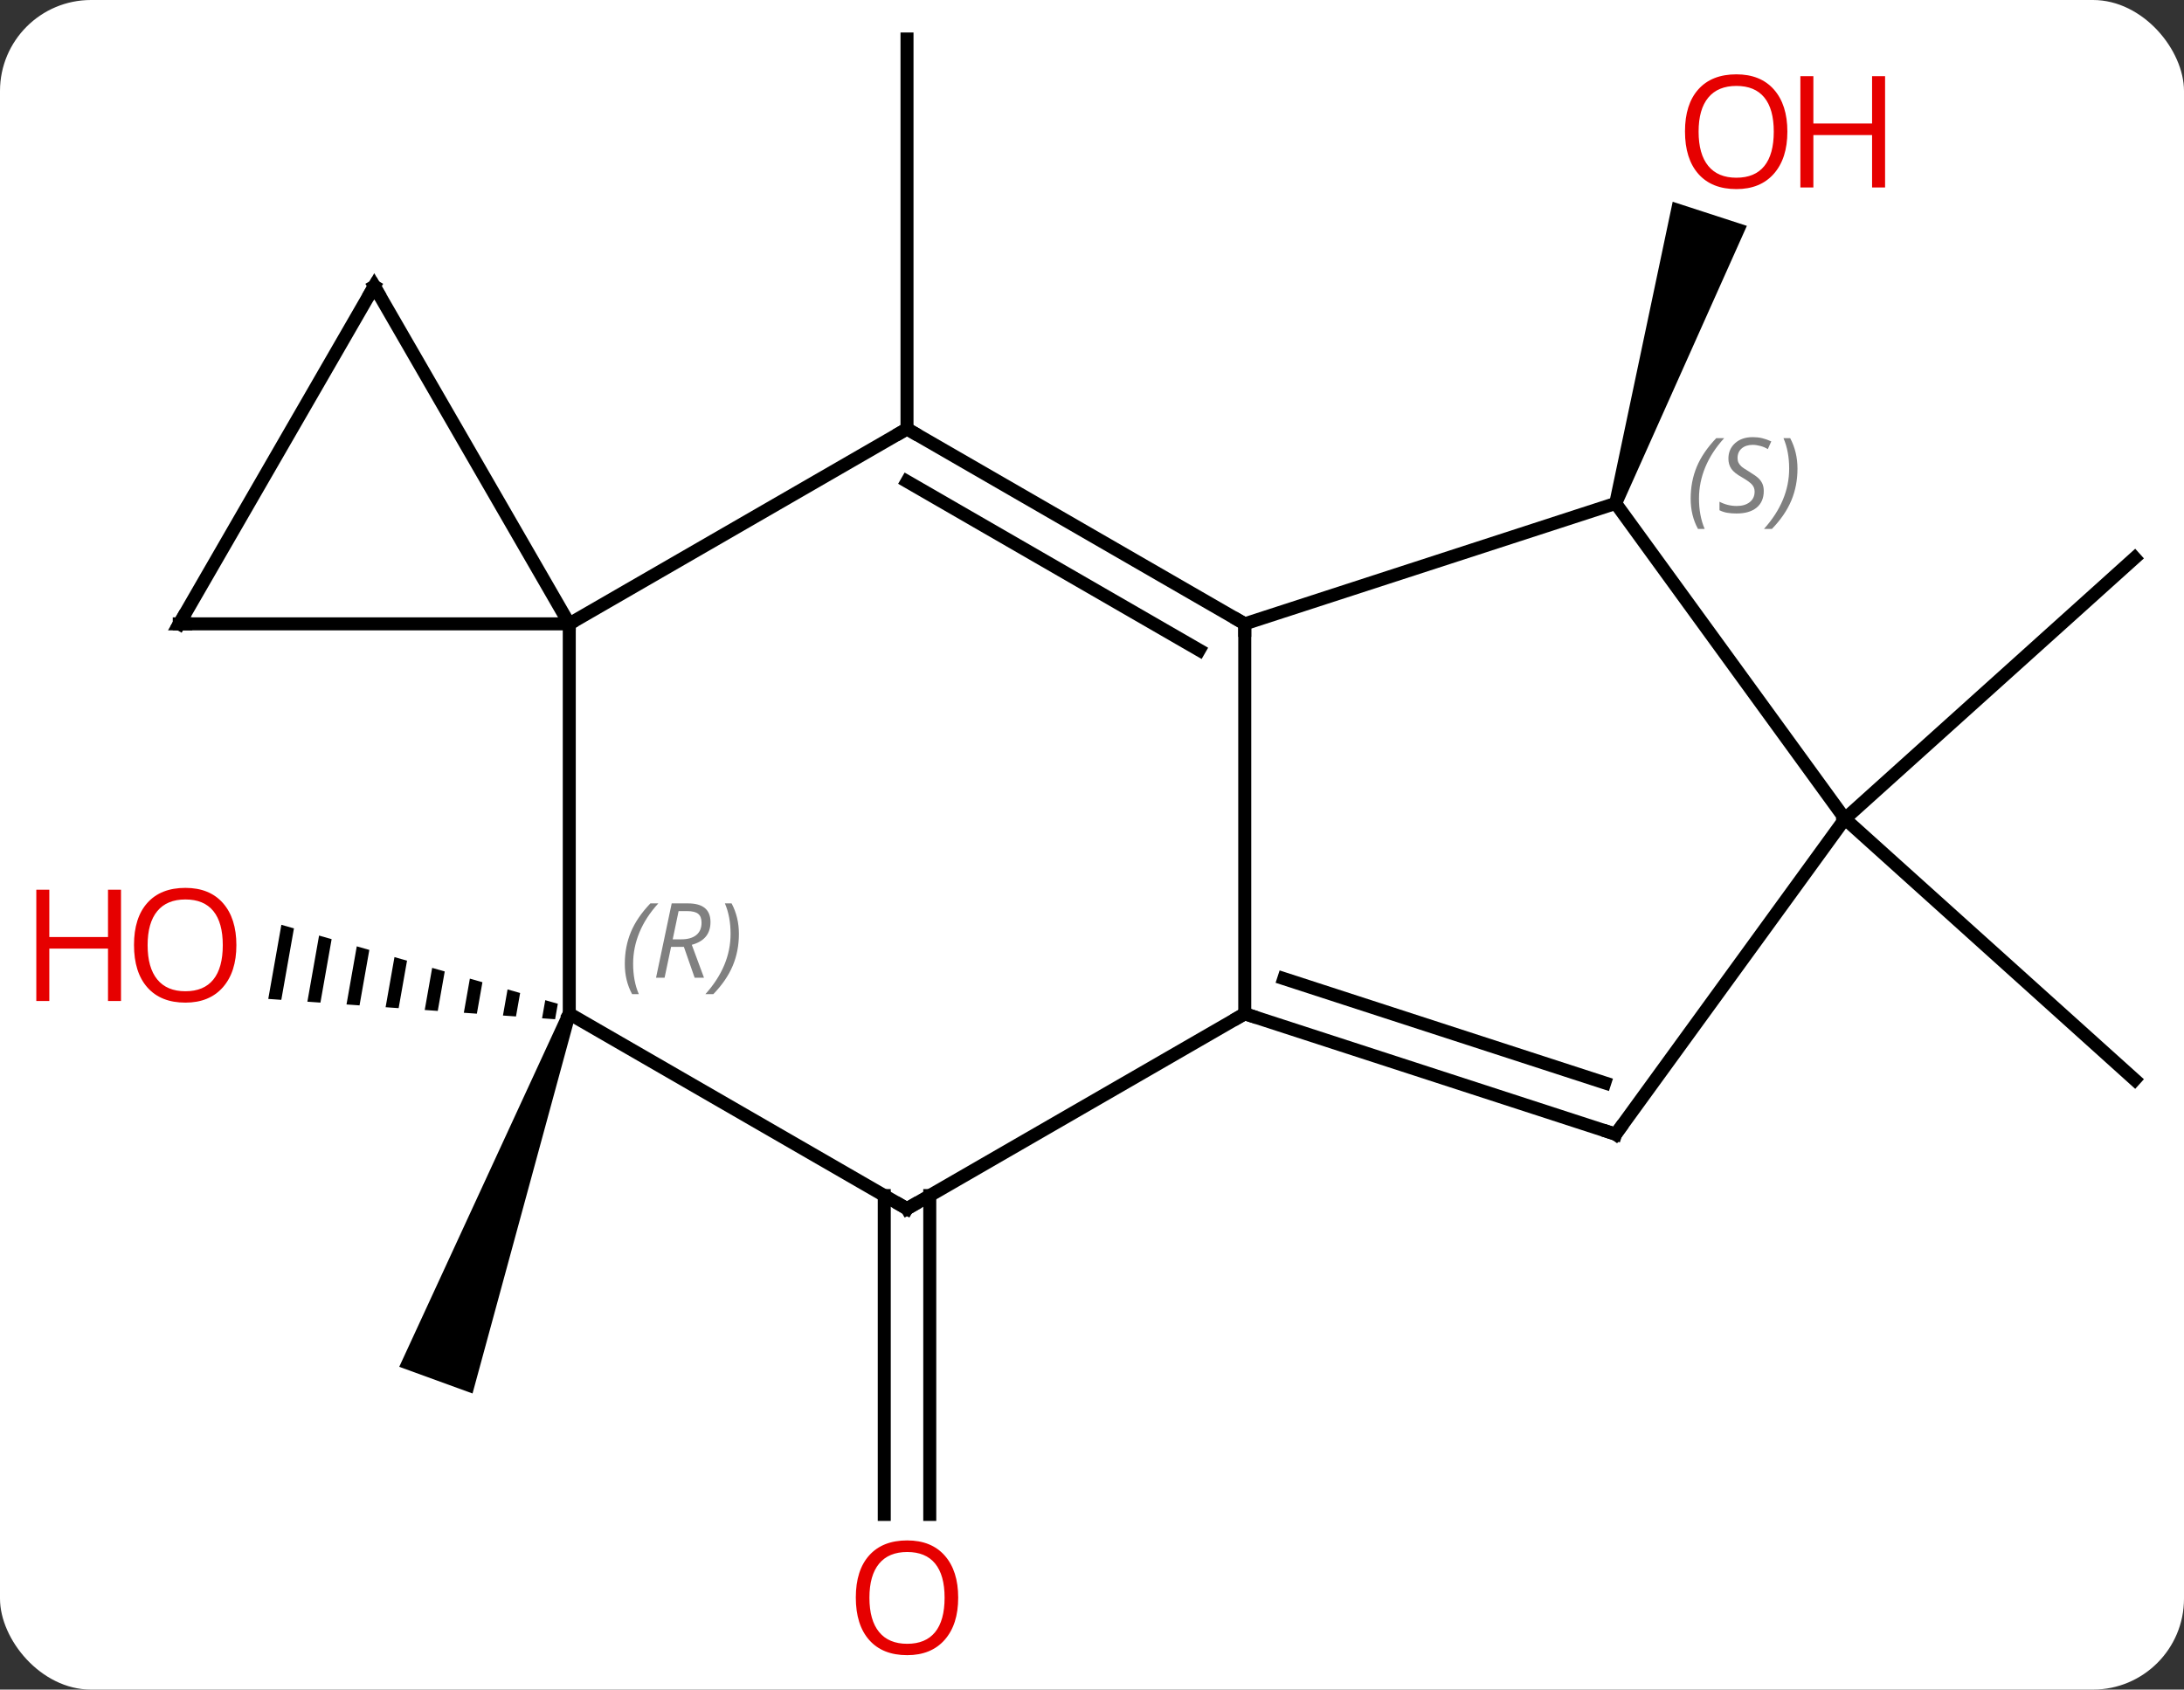 <svg width="168" viewBox="0 0 168 130" style="fill-opacity:1; color-rendering:auto; color-interpolation:auto; text-rendering:auto; stroke:black; stroke-linecap:square; stroke-miterlimit:10; shape-rendering:auto; stroke-opacity:1; fill:black; stroke-dasharray:none; font-weight:normal; stroke-width:1; font-family:'Open Sans'; font-style:normal; stroke-linejoin:miter; font-size:12; stroke-dashoffset:0; image-rendering:auto;" height="130" class="cas-substance-image" xmlns:xlink="http://www.w3.org/1999/xlink" xmlns="http://www.w3.org/2000/svg"><rect x="0" y="0" width="168" height="130" fill="#333333" stroke="none"/><svg class="cas-substance-single-component"><rect y="0" x="0" width="168" stroke="none" ry="7" rx="7" height="130" fill="white" class="cas-substance-group"/><svg y="0" x="0" width="168" viewBox="0 0 168 130" style="fill:black;" height="130" class="cas-substance-single-component-image"><svg><g><g transform="translate(89,63)" style="text-rendering:geometricPrecision; color-rendering:optimizeQuality; color-interpolation:linearRGB; stroke-linecap:butt; image-rendering:optimizeQuality;"><line y2="-30" y1="-60" x2="-19.23" x1="-19.23" style="fill:none;"/><path style="stroke:none;" d="M-45.68 14.829 L-44.74 15.171 L-52.651 44.217 L-58.289 42.165 Z"/><path style="stroke:none;" d="M-67.356 8.156 L-68.364 13.859 L-68.364 13.859 L-67.361 13.93 L-67.361 13.93 L-66.389 8.432 L-67.356 8.156 ZM-64.456 8.984 L-65.355 14.072 L-64.352 14.143 L-64.352 14.143 L-63.49 9.261 L-64.456 8.984 ZM-61.556 9.813 L-62.346 14.285 L-62.346 14.285 L-61.344 14.356 L-61.344 14.356 L-60.59 10.089 L-60.59 10.089 L-61.556 9.813 ZM-58.656 10.641 L-59.338 14.498 L-59.338 14.498 L-58.335 14.569 L-58.335 14.569 L-57.69 10.918 L-58.656 10.641 ZM-55.757 11.47 L-56.329 14.711 L-56.329 14.711 L-55.326 14.782 L-55.326 14.782 L-54.79 11.746 L-55.757 11.47 ZM-52.857 12.298 L-53.321 14.924 L-53.321 14.924 L-52.318 14.995 L-51.89 12.574 L-52.857 12.298 ZM-49.957 13.127 L-50.312 15.137 L-50.312 15.137 L-49.309 15.208 L-49.309 15.208 L-48.99 13.403 L-49.957 13.127 ZM-47.057 13.955 L-47.303 15.35 L-47.303 15.35 L-46.3 15.421 L-46.3 15.421 L-46.09 14.231 L-47.057 13.955 Z"/><line y2="28.99" y1="53.523" x2="-17.48" x1="-17.48" style="fill:none;"/><line y2="28.99" y1="53.523" x2="-20.98" x1="-20.98" style="fill:none;"/><path style="stroke:none;" d="M35.758 -24.116 L34.807 -24.424 L39.668 -47.476 L45.374 -45.622 Z"/><line y2="0" y1="-20.073" x2="52.917" x1="75.21" style="fill:none;"/><line y2="0" y1="20.073" x2="52.917" x1="75.21" style="fill:none;"/><line y2="-30" y1="-15" x2="-19.23" x1="-45.21" style="fill:none;"/><line y2="15" y1="-15" x2="-45.21" x1="-45.21" style="fill:none;"/><line y2="-15" y1="-15" x2="-75.21" x1="-45.21" style="fill:none;"/><line y2="-40.98" y1="-15" x2="-60.21" x1="-45.21" style="fill:none;"/><line y2="-15" y1="-30" x2="6.75" x1="-19.23" style="fill:none;"/><line y2="-12.979" y1="-25.959" x2="3.25" x1="-19.23" style="fill:none;"/><line y2="30" y1="15" x2="-19.23" x1="-45.21" style="fill:none;"/><line y2="-40.98" y1="-15" x2="-60.21" x1="-75.21" style="fill:none;"/><line y2="15" y1="-15" x2="6.75" x1="6.75" style="fill:none;"/><line y2="-24.27" y1="-15" x2="35.283" x1="6.75" style="fill:none;"/><line y2="15" y1="30" x2="6.75" x1="-19.23" style="fill:none;"/><line y2="24.27" y1="15" x2="35.283" x1="6.75" style="fill:none;"/><line y2="20.317" y1="12.296" x2="34.443" x1="9.753" style="fill:none;"/><line y2="0" y1="-24.27" x2="52.917" x1="35.283" style="fill:none;"/><line y2="0" y1="24.27" x2="52.917" x1="35.283" style="fill:none;"/></g><g transform="translate(89,63)" style="fill:rgb(230,0,0); text-rendering:geometricPrecision; color-rendering:optimizeQuality; image-rendering:optimizeQuality; font-family:'Open Sans'; stroke:rgb(230,0,0); color-interpolation:linearRGB;"><path style="stroke:none;" d="M-70.817 9.722 Q-70.817 11.784 -71.856 12.964 Q-72.895 14.144 -74.738 14.144 Q-76.629 14.144 -77.66 12.979 Q-78.692 11.815 -78.692 9.706 Q-78.692 7.612 -77.66 6.464 Q-76.629 5.315 -74.738 5.315 Q-72.879 5.315 -71.848 6.487 Q-70.817 7.659 -70.817 9.722 ZM-77.645 9.722 Q-77.645 11.456 -76.902 12.362 Q-76.16 13.269 -74.738 13.269 Q-73.317 13.269 -72.59 12.37 Q-71.863 11.472 -71.863 9.722 Q-71.863 7.987 -72.59 7.097 Q-73.317 6.206 -74.738 6.206 Q-76.16 6.206 -76.902 7.104 Q-77.645 8.003 -77.645 9.722 Z"/><path style="stroke:none;" d="M-79.692 14.019 L-80.692 14.019 L-80.692 9.987 L-85.207 9.987 L-85.207 14.019 L-86.207 14.019 L-86.207 5.456 L-85.207 5.456 L-85.207 9.097 L-80.692 9.097 L-80.692 5.456 L-79.692 5.456 L-79.692 14.019 Z"/><path style="stroke:none;" d="M-15.293 59.93 Q-15.293 61.992 -16.332 63.172 Q-17.371 64.352 -19.214 64.352 Q-21.105 64.352 -22.136 63.188 Q-23.168 62.023 -23.168 59.914 Q-23.168 57.82 -22.136 56.672 Q-21.105 55.523 -19.214 55.523 Q-17.355 55.523 -16.324 56.695 Q-15.293 57.867 -15.293 59.93 ZM-22.121 59.93 Q-22.121 61.664 -21.378 62.57 Q-20.636 63.477 -19.214 63.477 Q-17.793 63.477 -17.066 62.578 Q-16.339 61.68 -16.339 59.93 Q-16.339 58.195 -17.066 57.305 Q-17.793 56.414 -19.214 56.414 Q-20.636 56.414 -21.378 57.312 Q-22.121 58.211 -22.121 59.93 Z"/><path style="stroke:none;" d="M48.49 -52.873 Q48.49 -50.811 47.451 -49.631 Q46.412 -48.451 44.569 -48.451 Q42.678 -48.451 41.647 -49.615 Q40.615 -50.78 40.615 -52.889 Q40.615 -54.983 41.647 -56.131 Q42.678 -57.28 44.569 -57.28 Q46.428 -57.28 47.459 -56.108 Q48.49 -54.936 48.49 -52.873 ZM41.662 -52.873 Q41.662 -51.139 42.405 -50.233 Q43.147 -49.326 44.569 -49.326 Q45.99 -49.326 46.717 -50.225 Q47.444 -51.123 47.444 -52.873 Q47.444 -54.608 46.717 -55.498 Q45.99 -56.389 44.569 -56.389 Q43.147 -56.389 42.405 -55.49 Q41.662 -54.592 41.662 -52.873 Z"/><path style="stroke:none;" d="M56.006 -48.576 L55.006 -48.576 L55.006 -52.608 L50.49 -52.608 L50.49 -48.576 L49.49 -48.576 L49.49 -57.139 L50.49 -57.139 L50.49 -53.498 L55.006 -53.498 L55.006 -57.139 L56.006 -57.139 L56.006 -48.576 Z"/></g><g transform="translate(89,63)" style="stroke-linecap:butt; text-rendering:geometricPrecision; color-rendering:optimizeQuality; image-rendering:optimizeQuality; font-family:'Open Sans'; color-interpolation:linearRGB; stroke-miterlimit:5;"><path style="fill:none;" d="M-18.797 -29.75 L-19.23 -30 L-19.663 -29.75"/></g><g transform="translate(89,63)" style="stroke-linecap:butt; font-size:8.4px; fill:gray; text-rendering:geometricPrecision; image-rendering:optimizeQuality; color-rendering:optimizeQuality; font-family:'Open Sans'; font-style:italic; stroke:gray; color-interpolation:linearRGB; stroke-miterlimit:5;"><path style="stroke:none;" d="M-40.938 11.164 Q-40.938 9.836 -40.47 8.711 Q-40.001 7.586 -38.97 6.508 L-38.36 6.508 Q-39.329 7.57 -39.813 8.742 Q-40.298 9.914 -40.298 11.149 Q-40.298 12.477 -39.86 13.492 L-40.376 13.492 Q-40.938 12.461 -40.938 11.164 ZM-37.378 9.852 L-37.878 12.227 L-38.535 12.227 L-37.331 6.508 L-36.081 6.508 Q-34.347 6.508 -34.347 7.945 Q-34.347 9.305 -35.785 9.695 L-34.847 12.227 L-35.566 12.227 L-36.394 9.852 L-37.378 9.852 ZM-36.8 7.102 Q-37.191 9.024 -37.253 9.274 L-36.597 9.274 Q-35.847 9.274 -35.441 8.945 Q-35.035 8.617 -35.035 7.992 Q-35.035 7.524 -35.292 7.313 Q-35.55 7.102 -36.144 7.102 L-36.8 7.102 ZM-32.161 8.852 Q-32.161 10.18 -32.638 11.313 Q-33.114 12.445 -34.13 13.492 L-34.739 13.492 Q-32.802 11.336 -32.802 8.852 Q-32.802 7.524 -33.239 6.508 L-32.724 6.508 Q-32.161 7.57 -32.161 8.852 Z"/><path style="fill:none; stroke:black;" d="M-74.71 -15 L-75.21 -15 L-74.96 -15.433"/><path style="fill:none; stroke:black;" d="M-59.96 -40.547 L-60.21 -40.98 L-60.46 -40.547"/><path style="fill:none; stroke:black;" d="M6.317 -15.25 L6.75 -15 L6.75 -14.5"/><path style="fill:none; stroke:black;" d="M-19.663 29.75 L-19.23 30 L-18.797 29.75"/><path style="fill:none; stroke:black;" d="M7.226 15.155 L6.75 15 L6.317 15.25"/><path style="stroke:none;" d="M41.051 -24.631 Q41.051 -25.96 41.52 -27.085 Q41.989 -28.21 43.02 -29.288 L43.629 -29.288 Q42.661 -28.225 42.176 -27.053 Q41.692 -25.881 41.692 -24.647 Q41.692 -23.319 42.129 -22.303 L41.614 -22.303 Q41.051 -23.335 41.051 -24.631 ZM46.674 -25.225 Q46.674 -24.397 46.127 -23.944 Q45.58 -23.491 44.58 -23.491 Q44.174 -23.491 43.861 -23.546 Q43.549 -23.6 43.268 -23.741 L43.268 -24.397 Q43.893 -24.069 44.596 -24.069 Q45.221 -24.069 45.596 -24.366 Q45.971 -24.663 45.971 -25.178 Q45.971 -25.491 45.768 -25.717 Q45.565 -25.944 45.002 -26.272 Q44.408 -26.6 44.182 -26.928 Q43.955 -27.256 43.955 -27.71 Q43.955 -28.444 44.471 -28.905 Q44.986 -29.366 45.83 -29.366 Q46.205 -29.366 46.541 -29.288 Q46.877 -29.21 47.252 -29.038 L46.986 -28.444 Q46.736 -28.6 46.416 -28.686 Q46.096 -28.772 45.83 -28.772 Q45.299 -28.772 44.979 -28.499 Q44.658 -28.225 44.658 -27.756 Q44.658 -27.553 44.729 -27.405 Q44.799 -27.256 44.94 -27.124 Q45.08 -26.991 45.502 -26.741 Q46.065 -26.397 46.268 -26.202 Q46.471 -26.006 46.572 -25.772 Q46.674 -25.538 46.674 -25.225 ZM49.268 -26.944 Q49.268 -25.616 48.792 -24.483 Q48.315 -23.35 47.3 -22.303 L46.69 -22.303 Q48.628 -24.46 48.628 -26.944 Q48.628 -28.272 48.19 -29.288 L48.706 -29.288 Q49.268 -28.225 49.268 -26.944 Z"/><path style="fill:none; stroke:black;" d="M34.807 24.116 L35.283 24.27 L35.577 23.866"/></g></g></svg></svg></svg></svg>